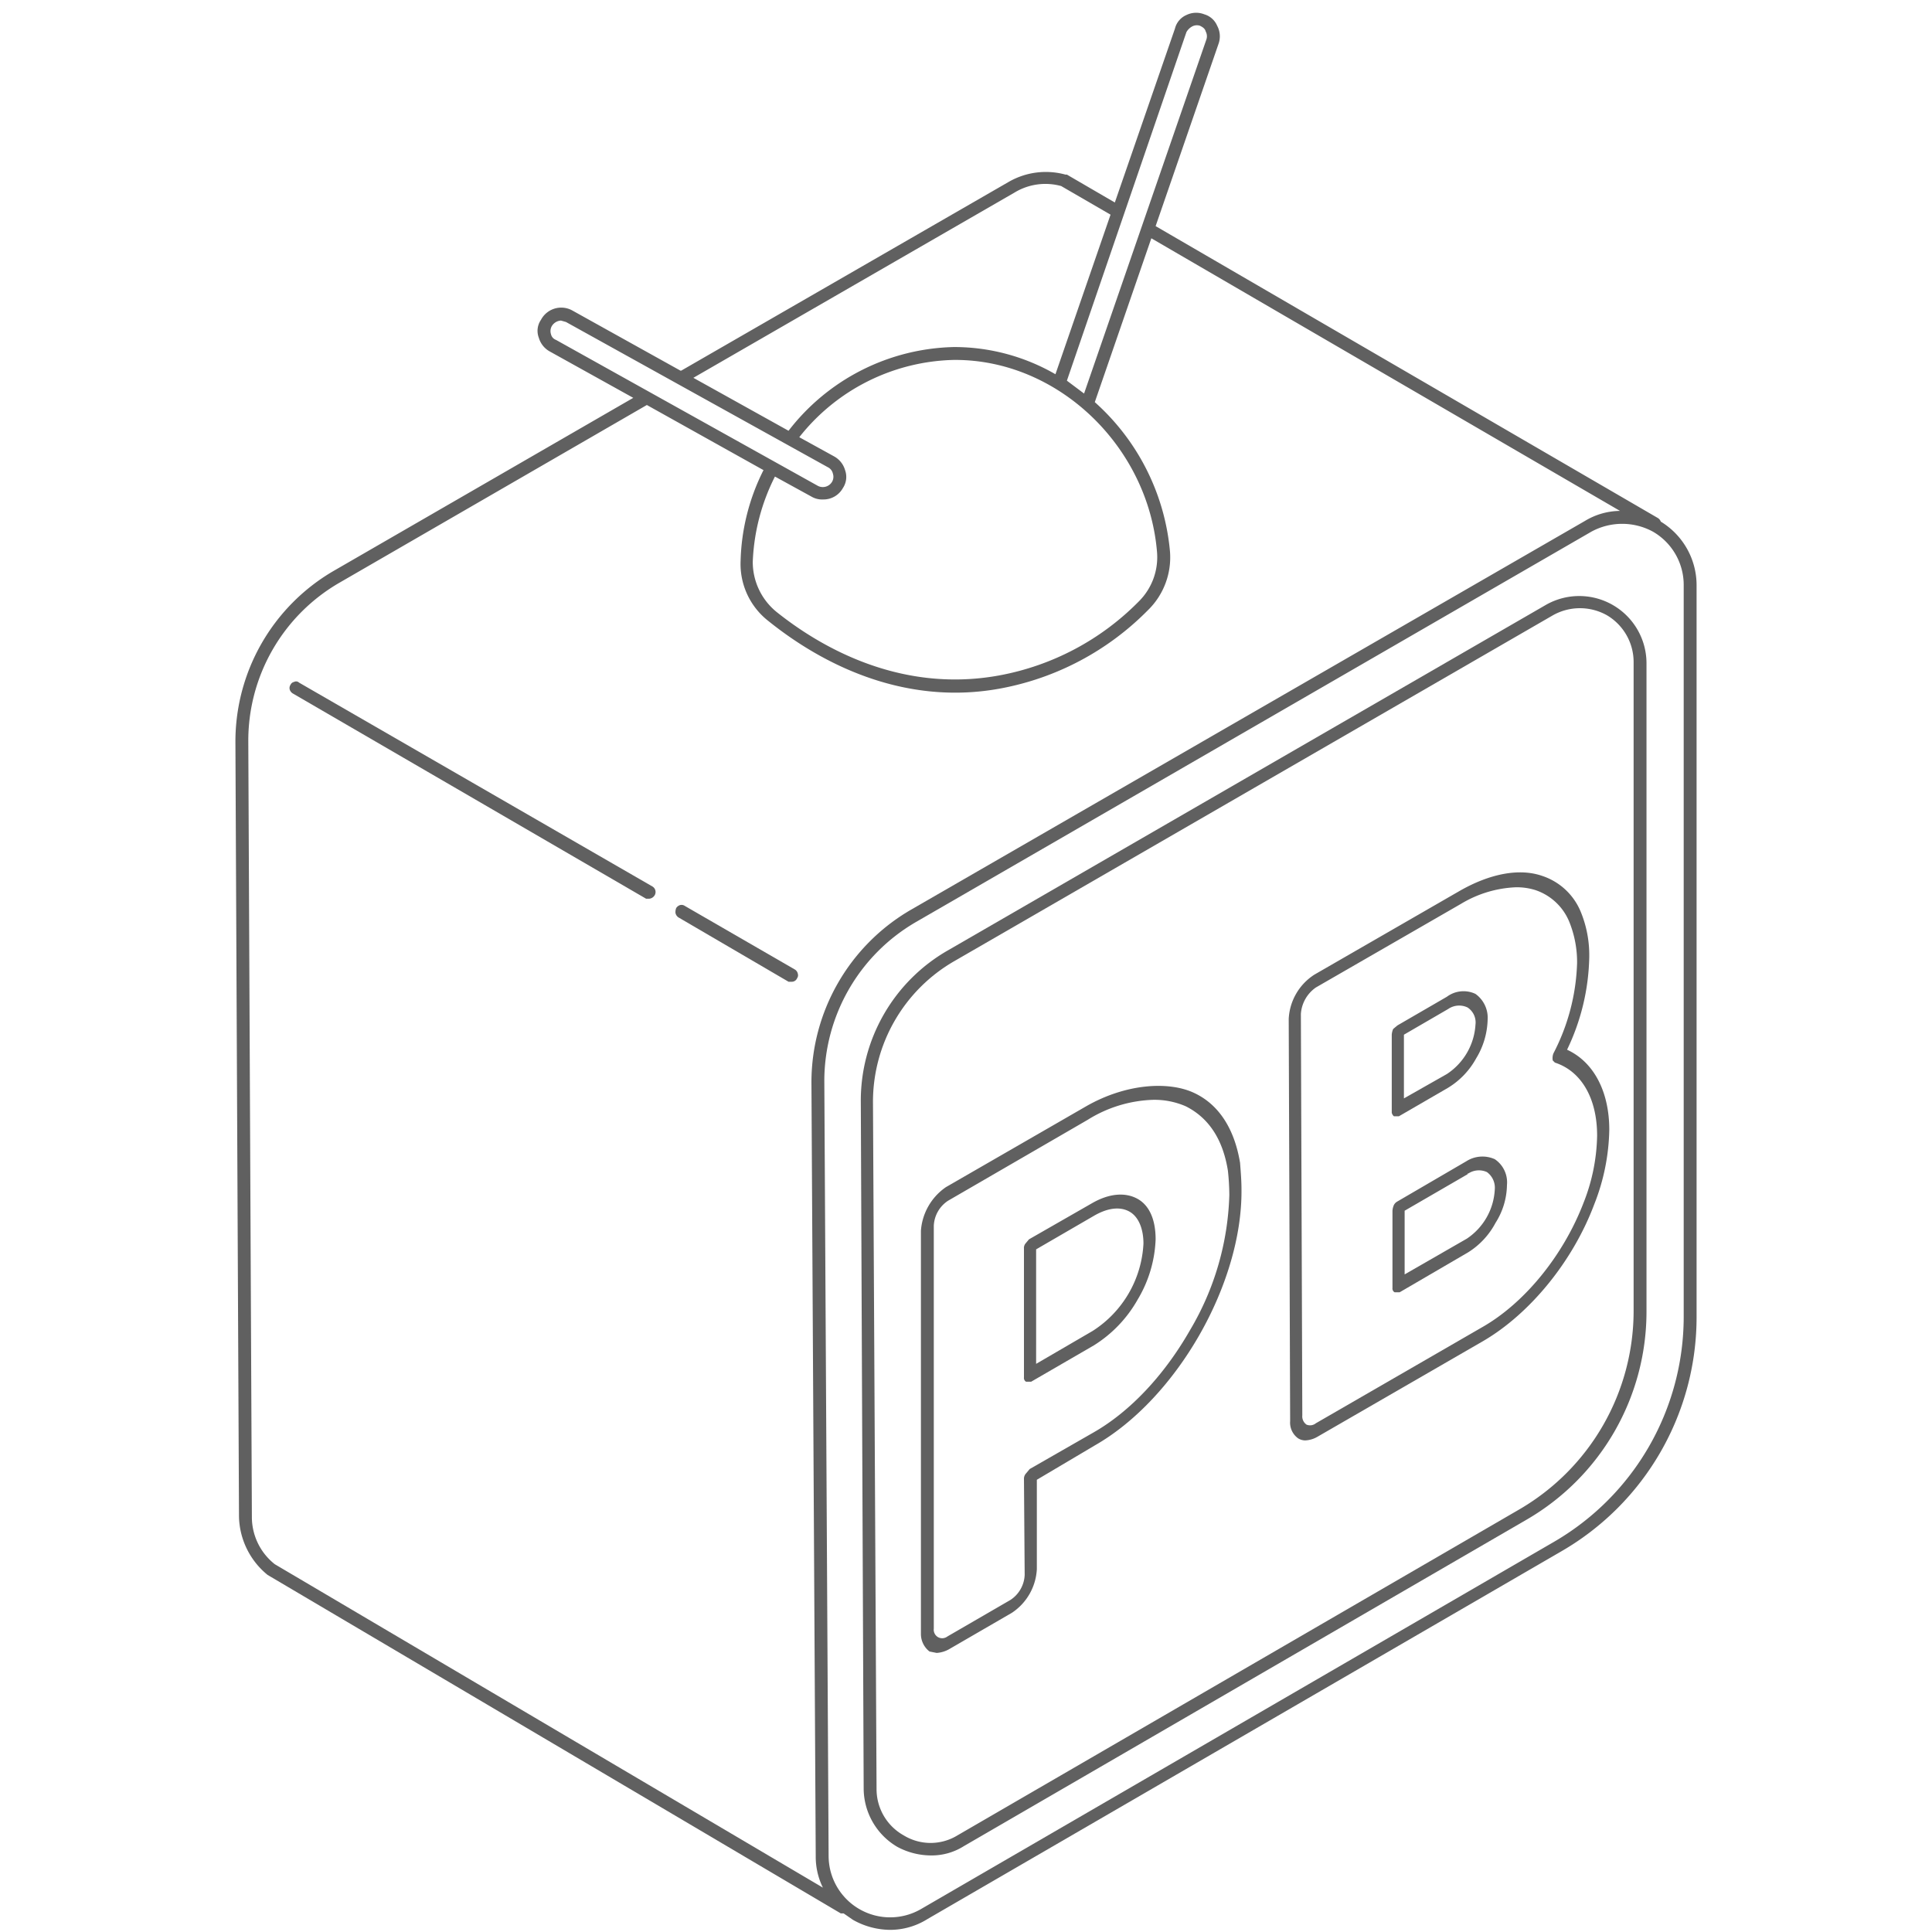 <svg id="b5f95240-8ef8-4ce2-bb4f-39df867c4363" data-name="Layer 1" xmlns="http://www.w3.org/2000/svg" viewBox="0 0 270 270"><path d="M232.1,72.9a1,1,0,0,0-.4-.5L161.5,31.6l8.8-25.5a3.1,3.1,0,0,0-.2-2.5A2.8,2.8,0,0,0,168.3,2a3.1,3.1,0,0,0-2.5.1A2.8,2.8,0,0,0,164.2,4l-8.4,24.3-6.7-3.9h-.2a10.4,10.4,0,0,0-7.9,1L95.2,51.8h-.1L80,43.4a3.2,3.2,0,0,0-4.4,1.3,2.7,2.7,0,0,0-.3,2.5,3.2,3.2,0,0,0,1.5,1.9l11.7,6.5L46.6,79.8a27.6,27.6,0,0,0-13.7,23.9L33.4,212a10.8,10.8,0,0,0,4,8.1l80.1,47.3h.4l1.3.9a10.7,10.7,0,0,0,5.2,1.4,9.8,9.8,0,0,0,5.2-1.5l88.6-51.4a37.8,37.8,0,0,0,18.9-32.8V81.8A10.4,10.4,0,0,0,232.1,72.9ZM77.1,45.6a1.6,1.6,0,0,1,1.3-.8l.7.2,36.6,20.3a1.3,1.3,0,0,1,.7.9,1.4,1.4,0,0,1-.1,1.1,1.5,1.5,0,0,1-2,.6L77.7,47.5a1.1,1.1,0,0,1-.7-.8A1.4,1.4,0,0,1,77.1,45.6ZM148.3,26l6.9,4-7.7,22.3a28.3,28.3,0,0,0-14-3.8h-.2a30,30,0,0,0-23.1,11.7L96.9,52.8l44.9-25.9A8.3,8.3,0,0,1,148.3,26Zm-15,24.3h.2c14.4,0,27,12.1,28.2,26.9a8.7,8.7,0,0,1-2.5,6.8,36.7,36.7,0,0,1-19.6,10.4c-14.3,2.6-25.6-4.5-31.1-8.9a9,9,0,0,1-3.3-7,28.8,28.8,0,0,1,3.1-11.9l5.1,2.8a2.9,2.9,0,0,0,1.6.4,3.1,3.1,0,0,0,2.8-1.6,2.8,2.8,0,0,0,.3-2.5,3.2,3.2,0,0,0-1.5-1.9l-4.9-2.7A28.3,28.3,0,0,1,133.3,50.3ZM90.4,56.6l16.3,9.1a29.8,29.8,0,0,0-3.2,12.7,10.1,10.1,0,0,0,3.9,8.4c4.6,3.7,14,10,26.1,10a34.7,34.7,0,0,0,6.4-.6,38.9,38.9,0,0,0,20.5-10.9,10.3,10.3,0,0,0,3.1-8.3A31.8,31.8,0,0,0,153,56.2l7.9-22.9,65.5,38.1a9.6,9.6,0,0,0-4.9,1.4l-94.3,54.4a27.9,27.9,0,0,0-13.8,24l.6,108.2a9.8,9.8,0,0,0,1,4.4L38.4,218.6a8.4,8.4,0,0,1-3.2-6.6l-.5-108.3A25.5,25.5,0,0,1,47.5,81.4Zm37.7,72.2,94.3-54.5a9,9,0,0,1,8.6,0,8.6,8.6,0,0,1,4.3,7.5V184.1a36.4,36.4,0,0,1-18,31.3l-88.6,51.4a8.6,8.6,0,0,1-12.9-7.4l-.6-108.3A25.7,25.7,0,0,1,128.1,128.8ZM168.6,5.5,151.5,55l-2.4-1.8L165.8,4.5h0a2,2,0,0,1,.8-.8,1.4,1.4,0,0,1,1.1-.1c.4.2.7.4.8.8A1.4,1.4,0,0,1,168.6,5.5Z" fill="#606060"/><path d="M94.8,128.2l15.4,9h.5a.8.8,0,0,0,.7-.5.7.7,0,0,0,.1-.6.9.9,0,0,0-.4-.6l-15.4-8.9a.8.8,0,0,0-.7-.1,1,1,0,0,0-.5.4,1.5,1.5,0,0,0-.1.7A1,1,0,0,0,94.8,128.2Z" fill="#606060"/><path d="M41.1,95.3a.7.7,0,0,0-.5.4.8.8,0,0,0-.1.7,1,1,0,0,0,.4.5l49.4,28.7h.4a1,1,0,0,0,.8-.5.9.9,0,0,0-.3-1.2L41.8,95.4A.6.6,0,0,0,41.1,95.3Z" fill="#606060"/><path d="M125.4,258.1a10,10,0,0,0,4.7,1.2,8.4,8.4,0,0,0,4.6-1.3l78.6-45.6a33.6,33.6,0,0,0,16.8-29.1V92.6a9.4,9.4,0,0,0-14-8.1l-83.6,48.3a24.2,24.2,0,0,0-12.2,21.3l.4,95.9A9.5,9.5,0,0,0,125.4,258.1ZM122,154a22.7,22.7,0,0,1,11.4-19.7L217,86a7.7,7.7,0,0,1,7.6,0,7.6,7.6,0,0,1,3.7,6.6v90.7a32.1,32.1,0,0,1-15.9,27.6l-78.6,45.6a7.2,7.2,0,0,1-7.5,0,7.4,7.4,0,0,1-3.8-6.5Z" fill="#606060"/><path d="M129.9,230.8l1,.2a4.1,4.1,0,0,0,1.7-.5l8.8-5.1a7.8,7.8,0,0,0,3.5-6.1V206.8L153,202c11.4-6.5,20.6-22.5,20.5-35.7,0-1.3-.1-2.5-.2-3.8-.8-4.8-3-8.2-6.5-9.8s-9.4-1.3-15,1.9l-19.6,11.3a8.1,8.1,0,0,0-3.5,6.1v56.4A3.1,3.1,0,0,0,129.9,230.8Zm13.3-10.7a4.4,4.4,0,0,1-2,3.5l-8.8,5.1a1.2,1.2,0,0,1-1.3.1,1.2,1.2,0,0,1-.6-1.2V171.3a4.4,4.4,0,0,1,2-3.5L152,156.5a18.3,18.3,0,0,1,9.2-2.8,11,11,0,0,1,4.5.9c3.2,1.6,5.2,4.6,5.9,9a32.8,32.8,0,0,1,.2,3.4,39.1,39.1,0,0,1-5.5,18.9h0c-3.6,6.3-8.4,11.4-13.5,14.3l-8.9,5.1-.5.6a1.1,1.1,0,0,0-.3.7Z" fill="#606060"/><path d="M143.7,193.1h.4l8.8-5.1a17.9,17.9,0,0,0,6.1-6.4,17.6,17.6,0,0,0,2.5-8.4c0-2.8-.9-4.8-2.6-5.7s-3.9-.7-6.2.6l-8.9,5.1-.5.6a1,1,0,0,0-.2.7v18a.6.6,0,0,0,.3.6Zm1.1-18.5,8.1-4.7c1.9-1.1,3.6-1.3,4.9-.6s2,2.4,2,4.5a15.4,15.4,0,0,1-7.1,12.2l-7.9,4.6Z" fill="#606060"/><path d="M181.4,201a1.9,1.9,0,0,0,1,.3,3.7,3.7,0,0,0,1.7-.5l23.2-13.4c6.5-3.8,12.5-11.1,15.5-19.1a29.6,29.6,0,0,0,2.1-10.4c0-5.4-2.2-9.5-5.9-11.2a31.1,31.1,0,0,0,3.1-12.9,15.9,15.9,0,0,0-1.2-6.4,8.8,8.8,0,0,0-5.4-5c-3.2-1.1-7.3-.3-11.5,2.1l-20.3,11.7a7.8,7.8,0,0,0-3.6,6.2l.2,56.2A2.7,2.7,0,0,0,181.4,201Zm35.7-53.8a1.8,1.8,0,0,0-.1,1l.3.3c3.7,1.2,5.9,5,5.9,10.2a26.6,26.6,0,0,1-1.9,9.4h0c-2.8,7.3-8.2,14-14.2,17.4l-23.2,13.4a1.3,1.3,0,0,1-1.3.2,1.4,1.4,0,0,1-.6-1.3l-.2-56.1a4.9,4.9,0,0,1,2.1-3.7l20.3-11.7a16.1,16.1,0,0,1,7.6-2.3,8.6,8.6,0,0,1,2.8.4,7.8,7.8,0,0,1,4.7,4.4,15,15,0,0,1,1.1,5.8A29.2,29.2,0,0,1,217.1,147.2Z" fill="#606060"/><path d="M208.9,162a4.2,4.2,0,0,0-4,.3l-9.6,5.6a1.2,1.2,0,0,0-.5.5,2.4,2.4,0,0,0-.2.8V180a.6.6,0,0,0,.3.6h.7l9.6-5.6a10.8,10.8,0,0,0,3.8-4.1,10.1,10.1,0,0,0,1.6-5.3A3.9,3.9,0,0,0,208.9,162Zm-3.9,2h.2a2.7,2.7,0,0,1,2.6-.2,2.7,2.7,0,0,1,1.1,2.4,8.8,8.8,0,0,1-3.9,6.9l-8.7,5v-8.9l8.8-5.1V164Z" fill="#606060"/><path d="M194.8,156h.7l6.9-4a11,11,0,0,0,3.9-4.1,10.9,10.9,0,0,0,1.6-5.4,4.1,4.1,0,0,0-1.7-3.6,3.9,3.9,0,0,0-4,.4l-6.9,4-.6.5a2.4,2.4,0,0,0-.2.8v10.9A.9.9,0,0,0,194.8,156Zm1.4-11.4,6.2-3.6a2.7,2.7,0,0,1,2.7-.2,2.5,2.5,0,0,1,1.1,2.4,8.9,8.9,0,0,1-4,6.9l-6,3.4Z" fill="#606060"/></svg>